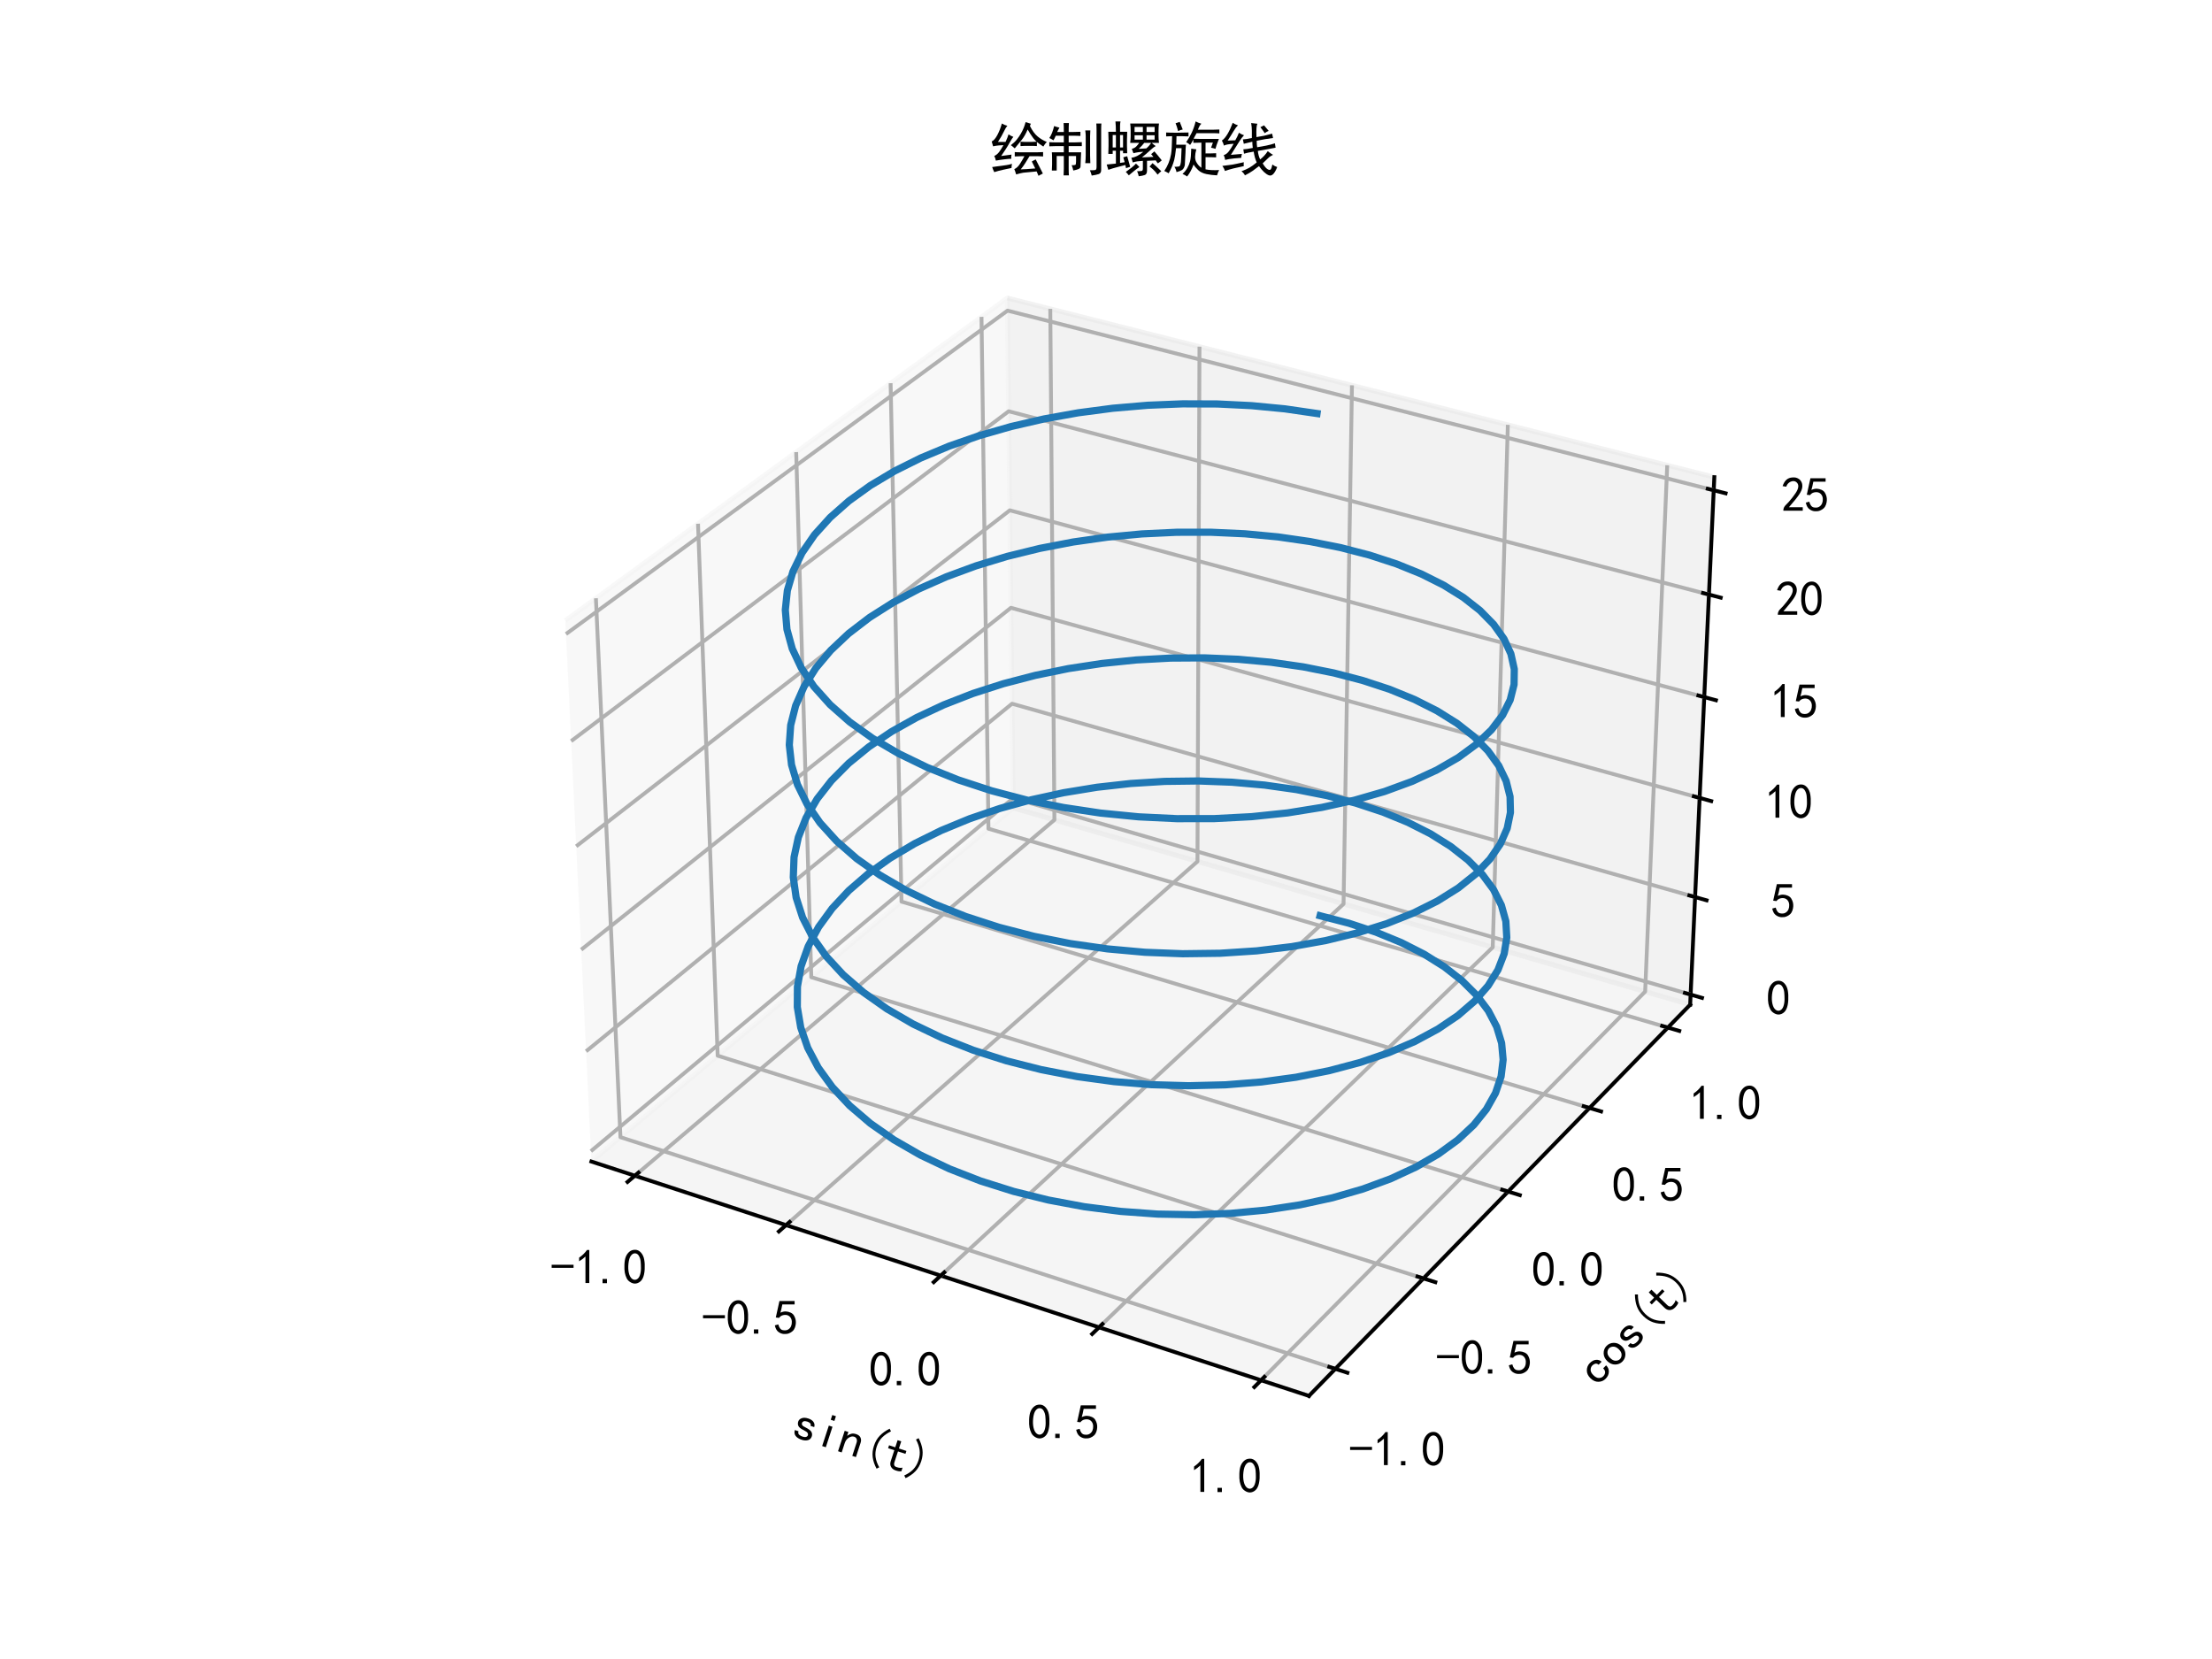 <?xml version="1.0" encoding="utf-8" standalone="no"?>
<!DOCTYPE svg PUBLIC "-//W3C//DTD SVG 1.1//EN"
  "http://www.w3.org/Graphics/SVG/1.1/DTD/svg11.dtd">
<svg xmlns:xlink="http://www.w3.org/1999/xlink" width="460.8pt" height="345.6pt" viewBox="0 0 460.8 345.6" xmlns="http://www.w3.org/2000/svg" version="1.1">
 <defs>
  <style type="text/css">*{stroke-linejoin: round; stroke-linecap: butt}</style>
 </defs>
 <g id="figure_1">
  <g id="patch_1">
   <path d="M 0 345.6 
L 460.8 345.6 
L 460.8 0 
L 0 0 
z
" style="fill: #ffffff"/>
  </g>
  <g id="patch_2">
   <path d="M 103.104 307.584 
L 369.216 307.584 
L 369.216 41.472 
L 103.104 41.472 
z
" style="fill: #ffffff"/>
  </g>
  <g id="pane3d_1">
   <g id="patch_3">
    <path d="M 123.197 241.969 
L 211.076 168.307 
L 209.855 62.074 
L 117.77 129.273 
" style="fill: #f2f2f2; opacity: 0.5; stroke: #f2f2f2; stroke-linejoin: miter"/>
   </g>
  </g>
  <g id="pane3d_2">
   <g id="patch_4">
    <path d="M 211.076 168.307 
L 352.09 209.295 
L 357.123 99.402 
L 209.855 62.074 
" style="fill: #e6e6e6; opacity: 0.5; stroke: #e6e6e6; stroke-linejoin: miter"/>
   </g>
  </g>
  <g id="pane3d_3">
   <g id="patch_5">
    <path d="M 123.197 241.969 
L 272.679 290.79 
L 352.09 209.295 
L 211.076 168.307 
" style="fill: #ececec; opacity: 0.5; stroke: #ececec; stroke-linejoin: miter"/>
   </g>
  </g>
  <g id="axis3d_1">
   <g id="line2d_1">
    <path d="M 123.197 241.969 
L 272.679 290.79 
" style="fill: none; stroke: #000000; stroke-width: 0.8; stroke-linecap: square"/>
   </g>
   <g id="text_1">
    <!-- sin(t) -->
    <g transform="translate(164.478 299.229) rotate(-341.913) scale(0.1 -0.1)">
     <defs>
      <path id="SimHei-73" d="M 2750 900 
Q 2750 500 2437 287 
Q 2125 75 1650 75 
Q 1050 75 725 312 
Q 400 550 400 1000 
L 900 1000 
Q 900 700 1112 600 
Q 1325 500 1625 500 
Q 1925 500 2075 612 
Q 2225 725 2225 900 
Q 2225 1025 2100 1150 
Q 1975 1275 1475 1350 
Q 900 1425 687 1637 
Q 475 1850 475 2200 
Q 475 2500 762 2737 
Q 1050 2975 1600 2975 
Q 2100 2975 2387 2750 
Q 2675 2525 2675 2150 
L 2175 2150 
Q 2175 2375 2012 2462 
Q 1850 2550 1600 2550 
Q 1275 2550 1137 2437 
Q 1000 2325 1000 2175 
Q 1000 2000 1125 1900 
Q 1250 1800 1650 1750 
Q 2300 1650 2525 1437 
Q 2750 1225 2750 900 
z
" transform="scale(0.016)"/>
      <path id="SimHei-69" d="M 1800 3725 
L 1300 3725 
L 1300 4375 
L 1800 4375 
L 1800 3725 
z
M 1800 125 
L 1300 125 
L 1300 2925 
L 1800 2925 
L 1800 125 
z
" transform="scale(0.016)"/>
      <path id="SimHei-6e" d="M 2800 125 
L 2300 125 
L 2300 1925 
Q 2300 2225 2150 2400 
Q 2000 2575 1750 2575 
Q 1425 2575 1137 2237 
Q 850 1900 850 1400 
L 850 125 
L 350 125 
L 350 2925 
L 850 2925 
L 850 2400 
Q 1050 2675 1287 2825 
Q 1525 2975 1900 2975 
Q 2350 2975 2575 2725 
Q 2800 2475 2800 2100 
L 2800 125 
z
" transform="scale(0.016)"/>
      <path id="SimHei-28" d="M 2975 -200 
L 2700 -475 
Q 2075 125 1762 775 
Q 1450 1425 1450 2250 
Q 1450 3075 1762 3725 
Q 2075 4375 2700 5000 
L 2975 4725 
Q 2400 4175 2112 3587 
Q 1825 3000 1825 2250 
Q 1825 1500 2112 912 
Q 2400 325 2975 -200 
z
" transform="scale(0.016)"/>
      <path id="SimHei-74" d="M 2750 200 
Q 2625 150 2462 112 
Q 2300 75 2025 75 
Q 1575 75 1300 325 
Q 1025 575 1025 1025 
L 1025 2525 
L 175 2525 
L 175 2925 
L 1025 2925 
L 1025 3900 
L 1525 3900 
L 1525 2925 
L 2550 2925 
L 2550 2525 
L 1525 2525 
L 1525 1000 
Q 1525 800 1625 662 
Q 1725 525 2000 525 
Q 2275 525 2450 575 
Q 2625 625 2750 700 
L 2750 200 
z
" transform="scale(0.016)"/>
      <path id="SimHei-29" d="M 1675 2250 
Q 1675 1425 1362 775 
Q 1050 125 425 -475 
L 150 -200 
Q 725 325 1012 912 
Q 1300 1500 1300 2250 
Q 1300 3000 1012 3587 
Q 725 4175 150 4725 
L 425 5000 
Q 1050 4375 1362 3725 
Q 1675 3075 1675 2250 
z
" transform="scale(0.016)"/>
     </defs>
     <use xlink:href="#SimHei-73"/>
     <use xlink:href="#SimHei-69" x="50"/>
     <use xlink:href="#SimHei-6e" x="100"/>
     <use xlink:href="#SimHei-28" x="150"/>
     <use xlink:href="#SimHei-74" x="200"/>
     <use xlink:href="#SimHei-29" x="250"/>
    </g>
   </g>
   <g id="Line3DCollection_1">
    <path d="M 132.25 244.926 
L 219.652 170.8 
L 218.793 64.34 
" style="fill: none; stroke: #b0b0b0; stroke-width: 0.8"/>
    <path d="M 163.75 255.214 
L 249.455 179.463 
L 249.874 72.218 
" style="fill: none; stroke: #b0b0b0; stroke-width: 0.8"/>
    <path d="M 195.974 265.738 
L 279.886 188.308 
L 281.639 80.269 
" style="fill: none; stroke: #b0b0b0; stroke-width: 0.8"/>
    <path d="M 228.949 276.508 
L 310.966 197.342 
L 314.11 88.5 
" style="fill: none; stroke: #b0b0b0; stroke-width: 0.8"/>
    <path d="M 262.7 287.531 
L 342.715 206.57 
L 347.313 96.916 
" style="fill: none; stroke: #b0b0b0; stroke-width: 0.8"/>
   </g>
   <g id="xtick_1">
    <g id="line2d_2">
     <path d="M 133.011 244.28 
L 130.725 246.22 
" style="fill: none; stroke: #000000; stroke-width: 0.8; stroke-linecap: square"/>
    </g>
    <g id="text_2">
     <!-- -1.0 -->
     <g transform="translate(114.721 267.512) scale(0.1 -0.1)">
      <defs>
       <path id="SimHei-2d" d="M 2975 2125 
L 125 2125 
L 125 2525 
L 2975 2525 
L 2975 2125 
z
" transform="scale(0.016)"/>
       <path id="SimHei-31" d="M 1400 3600 
Q 1075 3275 575 2975 
L 575 3450 
Q 1200 3875 1600 4450 
L 1900 4450 
L 1900 150 
L 1400 150 
L 1400 3600 
z
" transform="scale(0.016)"/>
       <path id="SimHei-2e" d="M 1075 125 
L 500 125 
L 500 675 
L 1075 675 
L 1075 125 
z
" transform="scale(0.016)"/>
       <path id="SimHei-30" d="M 225 2537 
Q 250 3200 412 3587 
Q 575 3975 875 4225 
Q 1175 4475 1612 4475 
Q 2050 4475 2375 4112 
Q 2700 3750 2800 3200 
Q 2900 2650 2862 1937 
Q 2825 1225 2612 775 
Q 2400 325 1975 150 
Q 1550 -25 1125 187 
Q 700 400 525 750 
Q 350 1100 275 1487 
Q 200 1875 225 2537 
z
M 750 2687 
Q 675 2000 800 1462 
Q 925 925 1212 700 
Q 1500 475 1800 612 
Q 2100 750 2237 1162 
Q 2375 1575 2375 2062 
Q 2375 2550 2337 2950 
Q 2300 3350 2112 3675 
Q 1925 4000 1612 4012 
Q 1300 4025 1062 3700 
Q 825 3375 750 2687 
z
" transform="scale(0.016)"/>
      </defs>
      <use xlink:href="#SimHei-2d"/>
      <use xlink:href="#SimHei-31" x="50"/>
      <use xlink:href="#SimHei-2e" x="100"/>
      <use xlink:href="#SimHei-30" x="150"/>
     </g>
    </g>
   </g>
   <g id="xtick_2">
    <g id="line2d_3">
     <path d="M 164.497 254.554 
L 162.253 256.537 
" style="fill: none; stroke: #000000; stroke-width: 0.8; stroke-linecap: square"/>
    </g>
    <g id="text_3">
     <!-- -0.5 -->
     <g transform="translate(146.253 278.018) scale(0.1 -0.1)">
      <defs>
       <path id="SimHei-35" d="M 550 1325 
Q 725 650 1150 575 
Q 1575 500 1837 662 
Q 2100 825 2212 1087 
Q 2325 1350 2312 1675 
Q 2300 2000 2137 2225 
Q 1975 2450 1725 2525 
Q 1475 2600 1162 2525 
Q 850 2450 650 2175 
L 225 2225 
Q 275 2375 700 4375 
L 2675 4375 
L 2675 3925 
L 1075 3925 
Q 950 3250 825 2850 
Q 1200 3025 1525 3012 
Q 1850 3000 2150 2862 
Q 2450 2725 2587 2487 
Q 2725 2250 2787 2012 
Q 2850 1775 2837 1500 
Q 2825 1225 2725 937 
Q 2625 650 2425 462 
Q 2225 275 1937 162 
Q 1650 50 1275 75 
Q 900 100 562 350 
Q 225 600 100 1200 
L 550 1325 
z
" transform="scale(0.016)"/>
      </defs>
      <use xlink:href="#SimHei-2d"/>
      <use xlink:href="#SimHei-30" x="50"/>
      <use xlink:href="#SimHei-2e" x="100"/>
      <use xlink:href="#SimHei-35" x="150"/>
     </g>
    </g>
   </g>
   <g id="xtick_3">
    <g id="line2d_4">
     <path d="M 196.706 265.063 
L 194.507 267.092 
" style="fill: none; stroke: #000000; stroke-width: 0.8; stroke-linecap: square"/>
    </g>
    <g id="text_4">
     <!-- 0.0 -->
     <g transform="translate(181.014 288.766) scale(0.1 -0.1)">
      <use xlink:href="#SimHei-30"/>
      <use xlink:href="#SimHei-2e" x="50"/>
      <use xlink:href="#SimHei-30" x="100"/>
     </g>
    </g>
   </g>
   <g id="xtick_4">
    <g id="line2d_5">
     <path d="M 229.665 275.816 
L 227.513 277.894 
" style="fill: none; stroke: #000000; stroke-width: 0.8; stroke-linecap: square"/>
    </g>
    <g id="text_5">
     <!-- 0.5 -->
     <g transform="translate(214.028 299.766) scale(0.1 -0.1)">
      <use xlink:href="#SimHei-30"/>
      <use xlink:href="#SimHei-2e" x="50"/>
      <use xlink:href="#SimHei-35" x="100"/>
     </g>
    </g>
   </g>
   <g id="xtick_5">
    <g id="line2d_6">
     <path d="M 263.4 286.823 
L 261.298 288.95 
" style="fill: none; stroke: #000000; stroke-width: 0.8; stroke-linecap: square"/>
    </g>
    <g id="text_6">
     <!-- 1.0 -->
     <g transform="translate(247.823 311.025) scale(0.1 -0.1)">
      <use xlink:href="#SimHei-31"/>
      <use xlink:href="#SimHei-2e" x="50"/>
      <use xlink:href="#SimHei-30" x="100"/>
     </g>
    </g>
   </g>
  </g>
  <g id="axis3d_2">
   <g id="line2d_7">
    <path d="M 352.09 209.295 
L 272.679 290.79 
" style="fill: none; stroke: #000000; stroke-width: 0.8; stroke-linecap: square"/>
   </g>
   <g id="text_7">
    <!-- cos(t) -->
    <g transform="translate(332.833 289.085) rotate(-45.742) scale(0.1 -0.1)">
     <defs>
      <path id="SimHei-63" d="M 2850 1250 
Q 2850 725 2487 400 
Q 2125 75 1575 75 
Q 1025 75 625 462 
Q 225 850 225 1525 
Q 225 2200 625 2587 
Q 1025 2975 1575 2975 
Q 2125 2975 2450 2687 
Q 2775 2400 2775 2000 
L 2225 2000 
Q 2200 2300 2012 2412 
Q 1825 2525 1575 2525 
Q 1275 2525 1025 2287 
Q 775 2050 775 1525 
Q 775 1000 1025 762 
Q 1275 525 1575 525 
Q 1900 525 2100 700 
Q 2300 875 2300 1250 
L 2850 1250 
z
" transform="scale(0.016)"/>
      <path id="SimHei-6f" d="M 2925 1525 
Q 2925 875 2525 475 
Q 2125 75 1575 75 
Q 1025 75 625 475 
Q 225 875 225 1525 
Q 225 2175 625 2575 
Q 1025 2975 1575 2975 
Q 2125 2975 2525 2575 
Q 2925 2175 2925 1525 
z
M 2375 1525 
Q 2375 2025 2125 2275 
Q 1875 2525 1575 2525 
Q 1275 2525 1025 2275 
Q 775 2025 775 1525 
Q 775 1025 1025 775 
Q 1275 525 1575 525 
Q 1875 525 2125 775 
Q 2375 1025 2375 1525 
z
" transform="scale(0.016)"/>
     </defs>
     <use xlink:href="#SimHei-63"/>
     <use xlink:href="#SimHei-6f" x="50"/>
     <use xlink:href="#SimHei-73" x="100"/>
     <use xlink:href="#SimHei-28" x="150"/>
     <use xlink:href="#SimHei-74" x="200"/>
     <use xlink:href="#SimHei-29" x="250"/>
    </g>
   </g>
   <g id="Line3DCollection_2">
    <path d="M 124.137 124.627 
L 129.252 236.894 
L 278.173 285.152 
" style="fill: none; stroke: #b0b0b0; stroke-width: 0.8"/>
    <path d="M 145.411 109.102 
L 149.506 219.917 
L 296.527 266.317 
" style="fill: none; stroke: #b0b0b0; stroke-width: 0.8"/>
    <path d="M 165.86 94.179 
L 169.008 203.57 
L 314.163 248.218 
" style="fill: none; stroke: #b0b0b0; stroke-width: 0.8"/>
    <path d="M 185.53 79.825 
L 187.798 187.82 
L 331.123 230.812 
" style="fill: none; stroke: #b0b0b0; stroke-width: 0.8"/>
    <path d="M 204.465 66.007 
L 205.914 172.635 
L 347.445 214.062 
" style="fill: none; stroke: #b0b0b0; stroke-width: 0.8"/>
   </g>
   <g id="xtick_6">
    <g id="line2d_8">
     <path d="M 276.918 284.746 
L 280.686 285.967 
" style="fill: none; stroke: #000000; stroke-width: 0.8; stroke-linecap: square"/>
    </g>
    <g id="text_8">
     <!-- -1.0 -->
     <g transform="translate(281.053 305.451) scale(0.1 -0.1)">
      <use xlink:href="#SimHei-2d"/>
      <use xlink:href="#SimHei-31" x="50"/>
      <use xlink:href="#SimHei-2e" x="100"/>
      <use xlink:href="#SimHei-30" x="150"/>
     </g>
    </g>
   </g>
   <g id="xtick_7">
    <g id="line2d_9">
     <path d="M 295.289 265.926 
L 299.005 267.099 
" style="fill: none; stroke: #000000; stroke-width: 0.8; stroke-linecap: square"/>
    </g>
    <g id="text_9">
     <!-- -0.5 -->
     <g transform="translate(299.161 286.336) scale(0.1 -0.1)">
      <use xlink:href="#SimHei-2d"/>
      <use xlink:href="#SimHei-30" x="50"/>
      <use xlink:href="#SimHei-2e" x="100"/>
      <use xlink:href="#SimHei-35" x="150"/>
     </g>
    </g>
   </g>
   <g id="xtick_8">
    <g id="line2d_10">
     <path d="M 312.942 247.842 
L 316.608 248.97 
" style="fill: none; stroke: #000000; stroke-width: 0.8; stroke-linecap: square"/>
    </g>
    <g id="text_10">
     <!-- 0.0 -->
     <g transform="translate(319.06 267.97) scale(0.1 -0.1)">
      <use xlink:href="#SimHei-30"/>
      <use xlink:href="#SimHei-2e" x="50"/>
      <use xlink:href="#SimHei-30" x="100"/>
     </g>
    </g>
   </g>
   <g id="xtick_9">
    <g id="line2d_11">
     <path d="M 329.919 230.451 
L 333.535 231.536 
" style="fill: none; stroke: #000000; stroke-width: 0.8; stroke-linecap: square"/>
    </g>
    <g id="text_11">
     <!-- 0.5 -->
     <g transform="translate(335.792 250.308) scale(0.1 -0.1)">
      <use xlink:href="#SimHei-30"/>
      <use xlink:href="#SimHei-2e" x="50"/>
      <use xlink:href="#SimHei-35" x="100"/>
     </g>
    </g>
   </g>
   <g id="xtick_10">
    <g id="line2d_12">
     <path d="M 346.257 213.714 
L 349.824 214.759 
" style="fill: none; stroke: #000000; stroke-width: 0.8; stroke-linecap: square"/>
    </g>
    <g id="text_12">
     <!-- 1.0 -->
     <g transform="translate(351.894 233.31) scale(0.1 -0.1)">
      <use xlink:href="#SimHei-31"/>
      <use xlink:href="#SimHei-2e" x="50"/>
      <use xlink:href="#SimHei-30" x="100"/>
     </g>
    </g>
   </g>
  </g>
  <g id="axis3d_3">
   <g id="line2d_13">
    <path d="M 352.09 209.295 
L 357.123 99.402 
" style="fill: none; stroke: #000000; stroke-width: 0.8; stroke-linecap: square"/>
   </g>
   <g id="Line3DCollection_3">
    <path d="M 352.187 207.189 
L 211.053 166.268 
L 123.093 239.814 
" style="fill: none; stroke: #b0b0b0; stroke-width: 0.8"/>
    <path d="M 353.117 186.874 
L 210.827 146.597 
L 122.092 219.007 
" style="fill: none; stroke: #b0b0b0; stroke-width: 0.8"/>
    <path d="M 354.063 166.219 
L 210.597 126.613 
L 121.072 197.84 
" style="fill: none; stroke: #b0b0b0; stroke-width: 0.8"/>
    <path d="M 355.025 145.217 
L 210.363 106.309 
L 120.035 176.303 
" style="fill: none; stroke: #b0b0b0; stroke-width: 0.8"/>
    <path d="M 356.003 123.859 
L 210.126 85.677 
L 118.98 154.386 
" style="fill: none; stroke: #b0b0b0; stroke-width: 0.8"/>
    <path d="M 356.998 102.135 
L 209.885 64.71 
L 117.905 132.08 
" style="fill: none; stroke: #b0b0b0; stroke-width: 0.8"/>
   </g>
   <g id="xtick_11">
    <g id="line2d_14">
     <path d="M 351.002 206.846 
L 354.559 207.877 
" style="fill: none; stroke: #000000; stroke-width: 0.8; stroke-linecap: square"/>
    </g>
    <g id="text_13">
     <!-- 0 -->
     <g transform="translate(367.951 211.463) scale(0.1 -0.1)">
      <use xlink:href="#SimHei-30"/>
     </g>
    </g>
   </g>
   <g id="xtick_12">
    <g id="line2d_15">
     <path d="M 351.922 186.536 
L 355.509 187.551 
" style="fill: none; stroke: #000000; stroke-width: 0.8; stroke-linecap: square"/>
    </g>
    <g id="text_14">
     <!-- 5 -->
     <g transform="translate(369.029 191.188) scale(0.1 -0.1)">
      <use xlink:href="#SimHei-35"/>
     </g>
    </g>
   </g>
   <g id="xtick_13">
    <g id="line2d_16">
     <path d="M 352.858 165.887 
L 356.476 166.885 
" style="fill: none; stroke: #000000; stroke-width: 0.8; stroke-linecap: square"/>
    </g>
    <g id="text_15">
     <!-- 10 -->
     <g transform="translate(367.625 170.575) scale(0.1 -0.1)">
      <use xlink:href="#SimHei-31"/>
      <use xlink:href="#SimHei-30" x="50"/>
     </g>
    </g>
   </g>
   <g id="xtick_14">
    <g id="line2d_17">
     <path d="M 353.809 144.89 
L 357.459 145.872 
" style="fill: none; stroke: #000000; stroke-width: 0.8; stroke-linecap: square"/>
    </g>
    <g id="text_16">
     <!-- 15 -->
     <g transform="translate(368.74 149.617) scale(0.1 -0.1)">
      <use xlink:href="#SimHei-31"/>
      <use xlink:href="#SimHei-35" x="50"/>
     </g>
    </g>
   </g>
   <g id="xtick_15">
    <g id="line2d_18">
     <path d="M 354.776 123.538 
L 358.458 124.501 
" style="fill: none; stroke: #000000; stroke-width: 0.8; stroke-linecap: square"/>
    </g>
    <g id="text_17">
     <!-- 20 -->
     <g transform="translate(369.873 128.303) scale(0.1 -0.1)">
      <defs>
       <path id="SimHei-32" d="M 300 250 
Q 325 625 650 925 
Q 975 1225 1475 1862 
Q 1975 2500 2125 2850 
Q 2275 3200 2237 3450 
Q 2200 3700 2000 3862 
Q 1800 4025 1537 4000 
Q 1275 3975 1037 3800 
Q 800 3625 675 3275 
L 200 3350 
Q 400 3925 712 4187 
Q 1025 4450 1450 4475 
Q 1700 4500 1900 4462 
Q 2100 4425 2312 4287 
Q 2525 4150 2662 3875 
Q 2800 3600 2762 3212 
Q 2725 2825 2375 2287 
Q 2025 1750 1025 600 
L 2825 600 
L 2825 150 
L 300 150 
L 300 250 
z
" transform="scale(0.016)"/>
      </defs>
      <use xlink:href="#SimHei-32"/>
      <use xlink:href="#SimHei-30" x="50"/>
     </g>
    </g>
   </g>
   <g id="xtick_16">
    <g id="line2d_19">
     <path d="M 355.76 101.82 
L 359.475 102.765 
" style="fill: none; stroke: #000000; stroke-width: 0.8; stroke-linecap: square"/>
    </g>
    <g id="text_18">
     <!-- 25 -->
     <g transform="translate(371.026 106.627) scale(0.1 -0.1)">
      <use xlink:href="#SimHei-32"/>
      <use xlink:href="#SimHei-35" x="50"/>
     </g>
    </g>
   </g>
  </g>
  <g id="axes_1">
   <g id="line2d_20">
    <path d="M 274.997 190.768 
L 281.015 192.331 
L 286.667 194.197 
L 291.897 196.347 
L 296.655 198.762 
L 300.891 201.416 
L 304.56 204.285 
L 307.621 207.339 
L 310.037 210.548 
L 311.777 213.878 
L 312.814 217.295 
L 313.129 220.761 
L 312.708 224.239 
L 311.547 227.688 
L 309.647 231.069 
L 307.018 234.341 
L 303.679 237.464 
L 299.656 240.399 
L 294.986 243.107 
L 289.712 245.552 
L 283.887 247.701 
L 277.57 249.522 
L 270.829 250.988 
L 263.735 252.077 
L 256.369 252.769 
L 248.811 253.051 
L 241.149 252.915 
L 233.467 252.356 
L 225.855 251.378 
L 218.397 249.987 
L 211.179 248.196 
L 204.281 246.023 
L 197.777 243.49 
L 191.739 240.622 
L 186.229 237.452 
L 181.302 234.01 
L 177.008 230.333 
L 173.384 226.46 
L 170.463 222.428 
L 168.267 218.279 
L 166.809 214.052 
L 166.095 209.787 
L 166.123 205.525 
L 166.883 201.303 
L 168.358 197.158 
L 170.525 193.126 
L 173.355 189.24 
L 176.813 185.531 
L 180.859 182.027 
L 185.45 178.756 
L 190.539 175.739 
L 196.074 173 
L 202.003 170.555 
L 208.27 168.421 
L 214.817 166.611 
L 221.586 165.135 
L 228.516 164.001 
L 235.547 163.214 
L 242.617 162.777 
L 249.664 162.689 
L 256.627 162.948 
L 263.445 163.548 
L 270.056 164.482 
L 276.403 165.739 
L 282.426 167.306 
L 288.069 169.168 
L 293.278 171.305 
L 298.002 173.697 
L 302.19 176.32 
L 305.8 179.149 
L 308.789 182.155 
L 311.121 185.307 
L 312.764 188.573 
L 313.695 191.918 
L 313.892 195.305 
L 313.345 198.697 
L 312.049 202.056 
L 310.007 205.34 
L 307.231 208.512 
L 303.74 211.53 
L 299.563 214.358 
L 294.738 216.957 
L 289.31 219.293 
L 283.334 221.332 
L 276.871 223.045 
L 269.991 224.406 
L 262.767 225.393 
L 255.28 225.988 
L 247.615 226.179 
L 239.857 225.958 
L 232.095 225.323 
L 224.418 224.277 
L 216.913 222.827 
L 209.664 220.988 
L 202.751 218.778 
L 196.251 216.218 
L 190.232 213.335 
L 184.758 210.161 
L 179.884 206.726 
L 175.656 203.068 
L 172.114 199.224 
L 169.285 195.231 
L 167.193 191.13 
L 165.849 186.96 
L 165.257 182.761 
L 165.414 178.57 
L 166.309 174.426 
L 167.922 170.364 
L 170.23 166.419 
L 173.202 162.622 
L 176.801 159.004 
L 180.988 155.592 
L 185.716 152.412 
L 190.939 149.485 
L 196.603 146.833 
L 202.656 144.473 
L 209.04 142.42 
L 215.697 140.685 
L 222.567 139.279 
L 229.59 138.209 
L 236.704 137.479 
L 243.846 137.092 
L 250.956 137.047 
L 257.97 137.34 
L 264.828 137.966 
L 271.467 138.917 
L 277.829 140.182 
L 283.855 141.749 
L 289.488 143.6 
L 294.675 145.718 
L 299.362 148.082 
L 303.502 150.668 
L 307.049 153.451 
L 309.964 156.403 
L 312.209 159.493 
L 313.754 162.689 
L 314.574 165.956 
L 314.652 169.259 
L 313.976 172.561 
L 312.542 175.823 
L 310.355 179.006 
L 307.428 182.072 
L 303.783 184.983 
L 299.45 187.699 
L 294.467 190.187 
L 288.884 192.41 
L 282.755 194.338 
L 276.145 195.942 
L 269.124 197.197 
L 261.769 198.082 
L 254.162 198.581 
L 246.388 198.682 
L 238.536 198.379 
L 230.695 197.67 
L 222.955 196.559 
L 215.403 195.055 
L 208.124 193.173 
L 201.199 190.929 
L 194.704 188.348 
L 188.708 185.456 
L 183.273 182.283 
L 178.454 178.862 
L 174.296 175.228 
L 170.836 171.418 
L 168.104 167.471 
L 166.119 163.424 
L 164.891 159.317 
L 164.424 155.188 
L 164.713 151.074 
L 165.744 147.012 
L 167.498 143.038 
L 169.949 139.182 
L 173.064 135.478 
L 176.807 131.954 
L 181.135 128.636 
L 186.003 125.549 
L 191.361 122.714 
L 197.155 120.15 
L 203.332 117.875 
L 209.834 115.901 
L 216.601 114.241 
L 223.573 112.904 
L 230.688 111.896 
L 237.885 111.221 
L 245.101 110.881 
L 252.272 110.875 
L 259.337 111.198 
L 266.234 111.846 
L 272.9 112.81 
L 279.276 114.078 
L 285.303 115.639 
L 290.925 117.475 
L 296.087 119.568 
L 300.736 121.898 
L 304.825 124.442 
L 308.308 127.173 
L 311.146 130.064 
L 313.302 133.086 
L 314.746 136.205 
L 315.454 139.389 
L 315.408 142.602 
L 314.6 145.807 
L 313.025 148.968 
L 310.691 152.045 
L 307.611 155.001 
L 303.809 157.799 
L 299.316 160.402 
L 294.174 162.775 
L 288.433 164.883 
L 282.15 166.699 
L 275.391 168.192 
L 268.229 169.341 
L 260.742 170.124 
L 253.014 170.528 
L 245.132 170.541 
L 237.185 170.158 
L 229.266 169.378 
L 221.463 168.206 
L 213.866 166.652 
L 206.559 164.73 
L 199.625 162.459 
L 193.137 159.862 
L 187.166 156.966 
L 181.773 153.8 
L 177.011 150.399 
L 172.926 146.795 
L 169.553 143.027 
L 166.919 139.13 
L 165.043 135.144 
L 163.935 131.105 
L 163.596 127.052 
L 164.019 123.02 
L 165.189 119.046 
L 167.086 115.162 
L 169.681 111.401 
L 172.943 107.793 
L 176.831 104.365 
L 181.302 101.144 
L 186.31 98.151 
L 191.804 95.409 
L 197.73 92.934 
L 204.032 90.743 
L 210.652 88.849 
L 217.529 87.263 
L 224.604 85.993 
L 231.812 85.045 
L 239.092 84.423 
L 246.38 84.126 
L 253.613 84.155 
L 260.728 84.505 
L 267.663 85.17 
L 274.355 86.142 
L 274.355 86.142 
" clip-path="url(#p4b28e928fe)" style="fill: none; stroke: #1f77b4; stroke-width: 1.5; stroke-linecap: square"/>
   </g>
   <g id="text_19">
    <!-- 绘制螺旋线 -->
    <g transform="translate(206.16 35.472) scale(0.12 -0.12)">
     <defs>
      <path id="SimHei-7ed8" d="M 5150 1950 
Q 5425 1950 5800 1975 
L 5800 1500 
Q 5450 1525 5300 1525 
L 4325 1525 
Q 4100 1150 3862 775 
Q 3625 400 3375 100 
Q 3850 100 4950 200 
L 4575 950 
Q 4725 1050 5000 1175 
Q 5225 725 5775 -350 
Q 5525 -475 5300 -600 
Q 5200 -350 5100 -125 
Q 3925 -225 3662 -262 
Q 3400 -300 2875 -450 
Q 2775 -100 2675 125 
Q 3025 275 3300 712 
Q 3575 1150 3775 1525 
L 3375 1525 
Q 3025 1525 2725 1500 
L 2725 1975 
Q 3000 1950 3375 1950 
L 5150 1950 
z
M 1925 4825 
Q 1725 4600 1525 4162 
Q 1325 3725 900 3075 
L 1725 3075 
Q 1950 3550 2050 3900 
Q 2300 3725 2575 3625 
Q 2450 3500 2200 3050 
Q 1950 2600 1737 2275 
Q 1525 1950 1250 1550 
Q 1975 1650 2375 1700 
Q 2325 1525 2350 1250 
Q 2125 1250 1600 1187 
Q 1075 1125 675 1050 
Q 625 1325 500 1550 
Q 825 1700 1050 2012 
Q 1275 2325 1500 2725 
Q 1350 2725 1025 2700 
Q 700 2675 375 2600 
Q 300 2875 225 3125 
Q 550 3275 850 3850 
Q 1150 4425 1325 5075 
Q 1625 4900 1925 4825 
z
M 4475 3075 
Q 4825 3075 5100 3100 
Q 4875 3300 4725 3500 
Q 4375 3975 4125 4425 
Q 3825 3725 3500 3325 
Q 3175 2925 2725 2375 
Q 2450 2625 2300 2725 
Q 2700 3025 2950 3337 
Q 3200 3650 3387 3975 
Q 3575 4300 3700 4612 
Q 3825 4925 3900 5225 
Q 4125 5150 4475 5050 
Q 4400 4925 4375 4800 
Q 4750 4050 5200 3675 
Q 5650 3300 6200 3075 
Q 6000 2875 5825 2575 
Q 5425 2825 5125 3075 
L 5125 2625 
Q 4900 2650 4475 2650 
L 3850 2650 
Q 3625 2650 3350 2625 
L 3350 3100 
Q 3625 3075 3850 3075 
L 4475 3075 
z
M 2425 700 
Q 2375 475 2375 250 
Q 2000 175 1487 62 
Q 975 -50 500 -200 
Q 350 100 275 350 
Q 575 400 812 425 
Q 1050 450 1300 487 
Q 1550 525 1825 562 
Q 2100 600 2425 700 
z
" transform="scale(0.016)"/>
      <path id="SimHei-5236" d="M 1325 4625 
Q 1175 4375 1075 4150 
L 1800 4150 
Q 1800 4775 1775 5125 
L 2350 5125 
Q 2325 4800 2325 4150 
L 2700 4150 
Q 3200 4150 3600 4175 
L 3600 3725 
Q 3250 3750 2725 3750 
L 2325 3750 
L 2325 3025 
L 2950 3025 
Q 3325 3025 3750 3050 
L 3750 2625 
L 2325 2625 
L 2325 1950 
L 3675 1950 
Q 3650 1650 3637 1125 
Q 3625 600 3612 412 
Q 3600 225 3400 137 
Q 3200 50 2825 -25 
Q 2775 250 2650 550 
Q 2975 550 3050 587 
Q 3125 625 3125 975 
L 3125 1550 
L 2325 1550 
L 2325 175 
Q 2325 -250 2350 -550 
L 1775 -550 
Q 1800 -75 1800 175 
L 1800 1550 
L 1025 1550 
L 1025 -25 
L 500 -25 
Q 525 300 525 650 
L 525 1200 
Q 525 1675 500 1950 
L 1800 1950 
L 1800 2625 
L 1000 2625 
Q 550 2625 225 2600 
L 225 3050 
Q 550 3025 1000 3025 
L 1800 3025 
L 1800 3750 
L 925 3750 
Q 800 3450 675 3250 
Q 450 3400 225 3500 
Q 400 3750 525 4075 
Q 650 4400 750 4800 
Q 1000 4700 1325 4625 
z
M 5875 5075 
Q 5850 4825 5850 4350 
L 5850 25 
Q 5850 -325 5587 -412 
Q 5325 -500 4825 -575 
Q 4750 -250 4625 0 
Q 5050 0 5200 25 
Q 5350 50 5350 350 
L 5350 4350 
Q 5350 4775 5325 5075 
L 5875 5075 
z
M 4675 4325 
Q 4650 3975 4650 3700 
L 4650 1625 
Q 4650 1275 4675 775 
L 4125 775 
Q 4175 1200 4175 1625 
L 4175 3700 
Q 4175 3950 4125 4325 
L 4675 4325 
z
" transform="scale(0.016)"/>
      <path id="SimHei-87ba" d="M 4575 1025 
L 4575 -25 
Q 4575 -425 4337 -512 
Q 4100 -600 3675 -650 
Q 3625 -375 3500 -100 
Q 3925 -100 4025 -62 
Q 4125 -25 4125 200 
L 4125 1025 
Q 3725 1000 3487 962 
Q 3250 925 3025 850 
Q 2975 1075 2875 1350 
Q 3200 1400 3500 1550 
Q 3800 1700 4175 2000 
Q 3925 2000 3650 1962 
Q 3375 1925 3100 1850 
Q 3000 2150 2925 2325 
Q 3225 2400 3400 2575 
Q 3575 2750 3725 2975 
L 2750 2975 
Q 2800 3375 2800 3700 
L 2800 4300 
Q 2800 4725 2750 5075 
L 5875 5075 
Q 5825 4750 5825 4300 
L 5825 3700 
Q 5825 3350 5875 2975 
L 5075 2975 
Q 5300 2775 5525 2625 
Q 5300 2525 4912 2162 
Q 4525 1800 4025 1400 
L 5275 1450 
Q 5125 1650 5025 1750 
Q 5125 1825 5375 2050 
Q 5750 1625 6175 1075 
Q 5975 900 5750 750 
Q 5625 900 5525 1075 
L 4575 1025 
z
M 1200 4175 
Q 1200 4800 1150 5300 
L 1700 5300 
Q 1625 5000 1650 4175 
L 2425 4175 
Q 2400 3675 2400 3300 
L 2400 2650 
Q 2400 2325 2425 1850 
L 1975 1850 
L 1975 2125 
L 1650 2125 
L 1650 800 
Q 1850 825 2150 875 
Q 2075 1125 2000 1400 
Q 2200 1475 2425 1525 
Q 2575 1000 2750 375 
Q 2475 300 2300 225 
Q 2250 425 2225 575 
Q 1975 500 1425 362 
Q 875 225 375 50 
Q 275 350 200 625 
Q 750 675 1200 725 
L 1200 2125 
L 850 2125 
L 850 1775 
L 375 1775 
Q 400 2325 400 2625 
L 400 3300 
Q 400 3775 375 4175 
L 1200 4175 
z
M 2275 -175 
Q 2600 50 2887 275 
Q 3175 500 3375 725 
Q 3575 550 3750 350 
Q 3475 175 3187 -62 
Q 2900 -300 2600 -550 
Q 2450 -350 2275 -175 
z
M 5175 775 
Q 5325 650 5562 437 
Q 5800 225 6125 -100 
Q 5900 -275 5725 -475 
Q 5450 -100 5225 100 
Q 5000 300 4850 400 
Q 4950 525 5175 775 
z
M 4125 4150 
L 4125 4700 
L 3225 4700 
L 3225 4150 
L 4125 4150 
z
M 4500 2375 
Q 4800 2625 5025 2975 
L 4275 2975 
Q 4050 2675 3675 2325 
L 4500 2375 
z
M 5400 4150 
L 5400 4700 
L 4525 4700 
L 4525 4150 
L 5400 4150 
z
M 1200 2475 
L 1200 3825 
L 850 3825 
L 850 2475 
L 1200 2475 
z
M 1975 2475 
L 1975 3825 
L 1650 3825 
L 1650 2475 
L 1975 2475 
z
M 4125 3325 
L 4125 3800 
L 3225 3800 
L 3225 3325 
L 4125 3325 
z
M 5400 3325 
L 5400 3800 
L 4525 3800 
L 4525 3325 
L 5400 3325 
z
" transform="scale(0.016)"/>
      <path id="SimHei-65cb" d="M 4225 5050 
Q 4025 4900 3850 4400 
L 5450 4400 
Q 5850 4400 6175 4425 
L 6175 4000 
Q 5875 4025 5450 4025 
L 3700 4025 
Q 3525 3675 3375 3425 
Q 3800 3400 4175 3400 
L 6125 3400 
Q 5825 2650 5750 2325 
Q 5525 2400 5275 2450 
L 5475 3000 
L 4675 3000 
L 4675 1825 
Q 5350 1825 5825 1850 
L 5825 1400 
Q 5375 1425 4675 1425 
L 4675 100 
Q 5300 -25 6150 25 
Q 6025 -200 5925 -550 
Q 5325 -525 4775 -412 
Q 4225 -300 3887 12 
Q 3550 325 3375 625 
Q 3100 -150 2675 -675 
Q 2450 -500 2175 -400 
Q 2500 -100 2700 250 
Q 2900 600 3000 987 
Q 3100 1375 3125 2350 
Q 3375 2300 3675 2275 
Q 3425 1375 3650 937 
Q 3875 500 4225 275 
L 4225 3000 
Q 3800 3000 3350 2975 
L 3350 3350 
Q 3175 2975 3000 2750 
Q 2825 2925 2575 3050 
Q 2925 3550 3175 4075 
Q 3425 4600 3600 5300 
Q 3875 5150 4225 5050 
z
M 2825 3675 
Q 2275 3700 1525 3700 
L 1500 2775 
L 2550 2775 
Q 2500 2325 2500 1925 
L 2425 550 
Q 2325 150 2112 25 
Q 1900 -100 1525 -200 
Q 1475 100 1300 375 
Q 1575 375 1787 412 
Q 2000 450 2025 1225 
L 2075 2400 
L 1475 2400 
Q 1375 1475 1275 1112 
Q 1175 750 1037 412 
Q 900 75 675 -325 
Q 425 -175 200 -75 
Q 475 325 662 787 
Q 850 1250 937 1762 
Q 1025 2275 1050 3700 
Q 700 3700 400 3675 
L 400 4100 
Q 825 4075 1525 4075 
Q 2225 4075 2825 4100 
L 2825 3675 
z
M 1875 5250 
Q 2075 4775 2200 4425 
Q 1925 4375 1700 4250 
Q 1550 4825 1425 5100 
Q 1625 5175 1875 5250 
z
" transform="scale(0.016)"/>
      <path id="SimHei-7ebf" d="M 3450 4300 
Q 3450 4675 3375 5125 
Q 3700 5100 4050 5050 
Q 3975 4900 3950 4562 
Q 3925 4225 3950 3600 
L 4800 3750 
Q 5225 3850 5650 3975 
L 5750 3500 
Q 5325 3450 4875 3375 
L 3975 3200 
Q 3975 2800 4025 2500 
L 5000 2675 
Q 5500 2775 5950 2925 
L 6025 2450 
Q 5575 2375 5075 2275 
L 4100 2100 
Q 4150 1600 4350 1175 
Q 4575 1350 4787 1575 
Q 5000 1800 5175 2075 
Q 5550 1775 5750 1675 
Q 5425 1525 5237 1337 
Q 5050 1150 4625 750 
Q 4925 250 5162 112 
Q 5400 -25 5500 100 
Q 5600 225 5675 625 
Q 5900 450 6200 350 
Q 5775 -750 5275 -537 
Q 4775 -325 4225 450 
Q 3875 175 3537 -62 
Q 3200 -300 2700 -550 
Q 2575 -300 2325 -100 
Q 2825 75 3175 275 
Q 3525 475 3975 850 
Q 3750 1350 3650 2025 
Q 2900 1900 2600 1800 
L 2525 2275 
Q 2825 2275 3550 2425 
Q 3500 2825 3500 3100 
Q 2825 2950 2575 2875 
L 2475 3350 
Q 2725 3350 3450 3500 
L 3450 4300 
z
M 1950 4875 
Q 1700 4650 1462 4237 
Q 1225 3825 825 3225 
Q 1425 3250 1650 3250 
Q 1875 3625 2050 4075 
Q 2300 3900 2600 3800 
Q 2350 3550 2087 3125 
Q 1825 2700 1175 1675 
Q 1850 1725 2375 1775 
Q 2300 1525 2300 1350 
Q 2125 1350 1525 1287 
Q 925 1225 550 1125 
Q 525 1375 400 1650 
Q 700 1725 950 2050 
Q 1200 2375 1475 2875 
Q 650 2825 425 2675 
Q 350 2950 200 3225 
Q 525 3450 825 3962 
Q 1125 4475 1375 5150 
Q 1625 4975 1950 4875 
z
M 2575 875 
Q 2550 600 2575 450 
Q 1950 325 1450 200 
Q 950 75 525 -75 
Q 450 200 250 475 
Q 950 550 1325 612 
Q 1700 675 2575 875 
z
M 4850 4025 
Q 4675 4300 4375 4675 
L 4775 4875 
Q 4875 4750 5275 4275 
Q 5025 4175 4850 4025 
z
" transform="scale(0.016)"/>
     </defs>
     <use xlink:href="#SimHei-7ed8"/>
     <use xlink:href="#SimHei-5236" x="100"/>
     <use xlink:href="#SimHei-87ba" x="200"/>
     <use xlink:href="#SimHei-65cb" x="300"/>
     <use xlink:href="#SimHei-7ebf" x="400"/>
    </g>
   </g>
  </g>
 </g>
 <defs>
  <clipPath id="p4b28e928fe">
   <rect x="103.104" y="41.472" width="266.112" height="266.112"/>
  </clipPath>
 </defs>
</svg>

